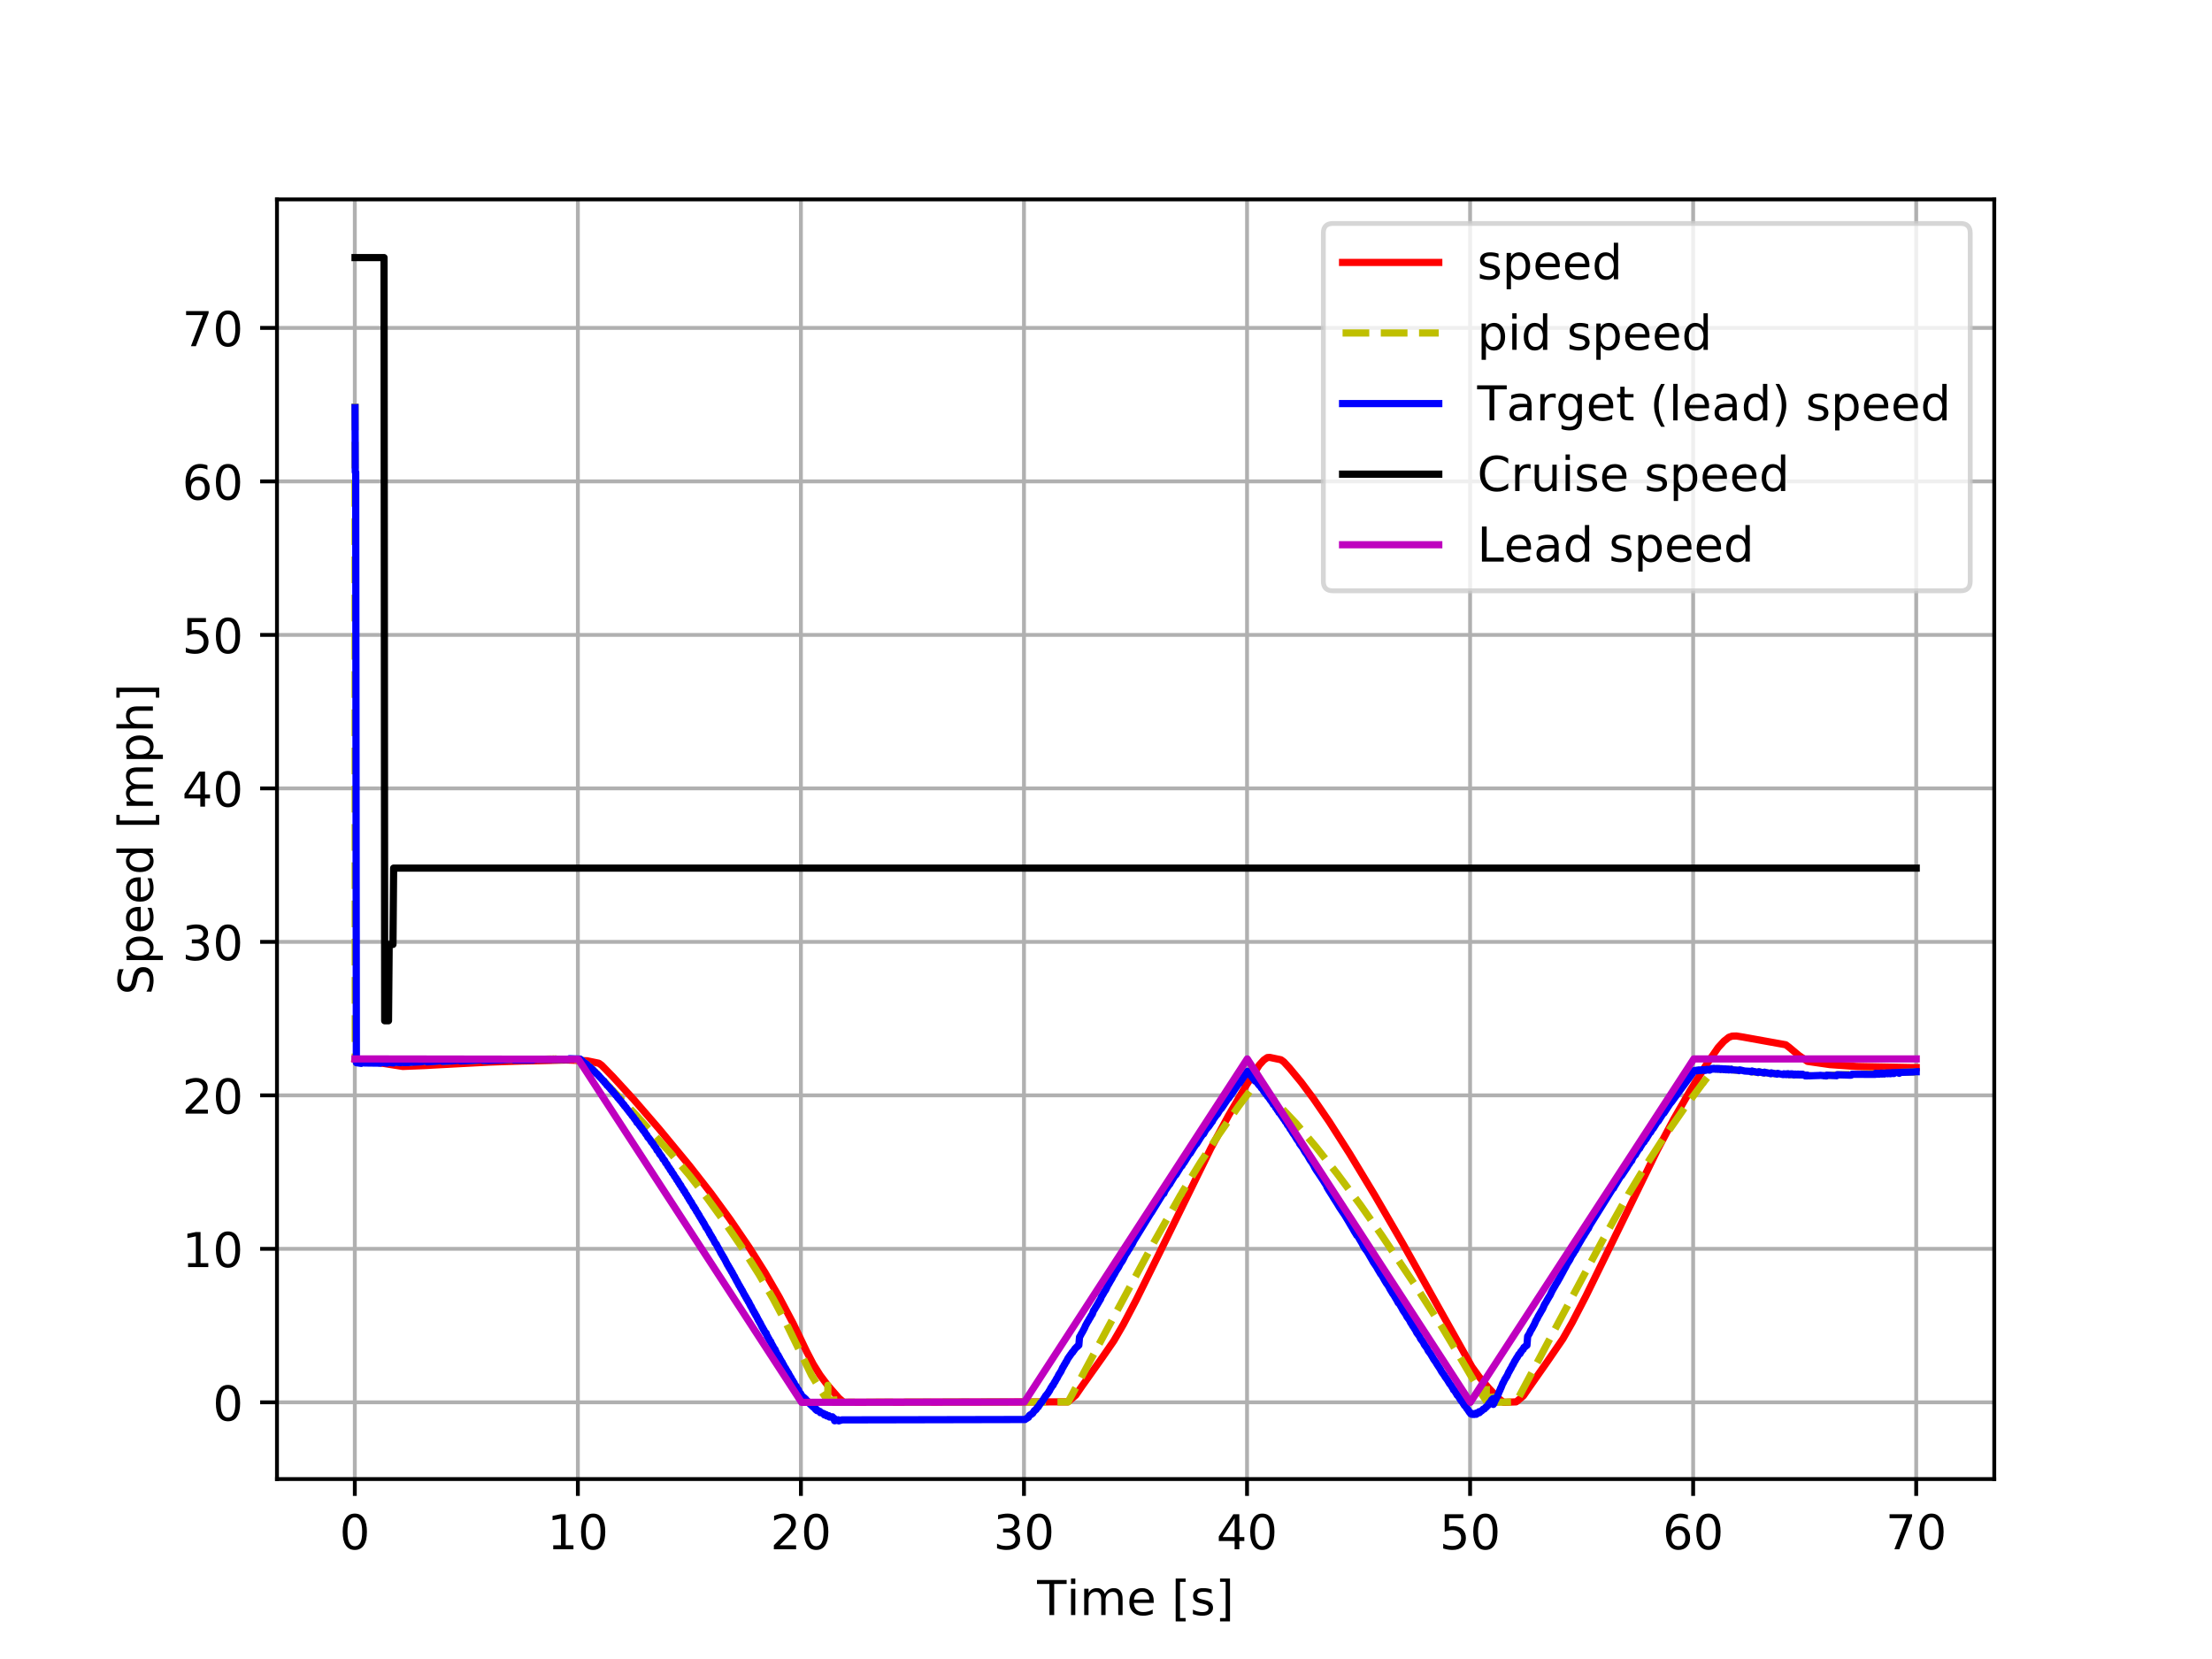 <?xml version="1.0" encoding="utf-8" standalone="no"?>
<!DOCTYPE svg PUBLIC "-//W3C//DTD SVG 1.1//EN"
  "http://www.w3.org/Graphics/SVG/1.1/DTD/svg11.dtd">
<!-- Created with matplotlib (http://matplotlib.org/) -->
<svg height="345pt" version="1.1" viewBox="0 0 460 345" width="460pt" xmlns="http://www.w3.org/2000/svg" xmlns:xlink="http://www.w3.org/1999/xlink">
 <defs>
  <style type="text/css">
*{stroke-linecap:butt;stroke-linejoin:round;}
  </style>
 </defs>
 <g id="figure_1">
  <g id="patch_1">
   <path d="M 0 345.6 
L 460.8 345.6 
L 460.8 0 
L 0 0 
z
" style="fill:#ffffff;"/>
  </g>
  <g id="axes_1">
   <g id="patch_2">
    <path d="M 57.6 307.584 
L 414.72 307.584 
L 414.72 41.472 
L 57.6 41.472 
z
" style="fill:#ffffff;"/>
   </g>
   <g id="matplotlib.axis_1">
    <g id="xtick_1">
     <g id="line2d_1">
      <path clip-path="url(#pb3013ddf73)" d="M 73.786 307.584 
L 73.786 41.472 
" style="fill:none;stroke:#b0b0b0;stroke-linecap:square;stroke-width:0.8;"/>
     </g>
     <g id="line2d_2">
      <defs>
       <path d="M 0 0 
L 0 3.5 
" id="md3ce43ea3a" style="stroke:#000000;stroke-width:0.8;"/>
      </defs>
      <g>
       <use style="stroke:#000000;stroke-width:0.8;" x="73.786" xlink:href="#md3ce43ea3a" y="307.584"/>
      </g>
     </g>
     <g id="text_1">
      <!-- 0 -->
      <defs>
       <path d="M 31.781 66.406 
Q 24.172 66.406 20.328 58.906 
Q 16.5 51.422 16.5 36.375 
Q 16.5 21.391 20.328 13.891 
Q 24.172 6.391 31.781 6.391 
Q 39.453 6.391 43.281 13.891 
Q 47.125 21.391 47.125 36.375 
Q 47.125 51.422 43.281 58.906 
Q 39.453 66.406 31.781 66.406 
z
M 31.781 74.219 
Q 44.047 74.219 50.516 64.516 
Q 56.984 54.828 56.984 36.375 
Q 56.984 17.969 50.516 8.266 
Q 44.047 -1.422 31.781 -1.422 
Q 19.531 -1.422 13.062 8.266 
Q 6.594 17.969 6.594 36.375 
Q 6.594 54.828 13.062 64.516 
Q 19.531 74.219 31.781 74.219 
z
" id="DejaVuSans-30"/>
      </defs>
      <g transform="translate(70.605 322.182)scale(0.1 -0.1)">
       <use xlink:href="#DejaVuSans-30"/>
      </g>
     </g>
    </g>
    <g id="xtick_2">
     <g id="line2d_3">
      <path clip-path="url(#pb3013ddf73)" d="M 120.172 307.584 
L 120.172 41.472 
" style="fill:none;stroke:#b0b0b0;stroke-linecap:square;stroke-width:0.8;"/>
     </g>
     <g id="line2d_4">
      <g>
       <use style="stroke:#000000;stroke-width:0.8;" x="120.172" xlink:href="#md3ce43ea3a" y="307.584"/>
      </g>
     </g>
     <g id="text_2">
      <!-- 10 -->
      <defs>
       <path d="M 12.406 8.297 
L 28.516 8.297 
L 28.516 63.922 
L 10.984 60.406 
L 10.984 69.391 
L 28.422 72.906 
L 38.281 72.906 
L 38.281 8.297 
L 54.391 8.297 
L 54.391 0 
L 12.406 0 
z
" id="DejaVuSans-31"/>
      </defs>
      <g transform="translate(113.81 322.182)scale(0.1 -0.1)">
       <use xlink:href="#DejaVuSans-31"/>
       <use x="63.623" xlink:href="#DejaVuSans-30"/>
      </g>
     </g>
    </g>
    <g id="xtick_3">
     <g id="line2d_5">
      <path clip-path="url(#pb3013ddf73)" d="M 166.558 307.584 
L 166.558 41.472 
" style="fill:none;stroke:#b0b0b0;stroke-linecap:square;stroke-width:0.8;"/>
     </g>
     <g id="line2d_6">
      <g>
       <use style="stroke:#000000;stroke-width:0.8;" x="166.558" xlink:href="#md3ce43ea3a" y="307.584"/>
      </g>
     </g>
     <g id="text_3">
      <!-- 20 -->
      <defs>
       <path d="M 19.188 8.297 
L 53.609 8.297 
L 53.609 0 
L 7.328 0 
L 7.328 8.297 
Q 12.938 14.109 22.625 23.891 
Q 32.328 33.688 34.812 36.531 
Q 39.547 41.844 41.422 45.531 
Q 43.312 49.219 43.312 52.781 
Q 43.312 58.594 39.234 62.25 
Q 35.156 65.922 28.609 65.922 
Q 23.969 65.922 18.812 64.312 
Q 13.672 62.703 7.812 59.422 
L 7.812 69.391 
Q 13.766 71.781 18.938 73 
Q 24.125 74.219 28.422 74.219 
Q 39.75 74.219 46.484 68.547 
Q 53.219 62.891 53.219 53.422 
Q 53.219 48.922 51.531 44.891 
Q 49.859 40.875 45.406 35.406 
Q 44.188 33.984 37.641 27.219 
Q 31.109 20.453 19.188 8.297 
z
" id="DejaVuSans-32"/>
      </defs>
      <g transform="translate(160.196 322.182)scale(0.1 -0.1)">
       <use xlink:href="#DejaVuSans-32"/>
       <use x="63.623" xlink:href="#DejaVuSans-30"/>
      </g>
     </g>
    </g>
    <g id="xtick_4">
     <g id="line2d_7">
      <path clip-path="url(#pb3013ddf73)" d="M 212.944 307.584 
L 212.944 41.472 
" style="fill:none;stroke:#b0b0b0;stroke-linecap:square;stroke-width:0.8;"/>
     </g>
     <g id="line2d_8">
      <g>
       <use style="stroke:#000000;stroke-width:0.8;" x="212.944" xlink:href="#md3ce43ea3a" y="307.584"/>
      </g>
     </g>
     <g id="text_4">
      <!-- 30 -->
      <defs>
       <path d="M 40.578 39.312 
Q 47.656 37.797 51.625 33 
Q 55.609 28.219 55.609 21.188 
Q 55.609 10.406 48.188 4.484 
Q 40.766 -1.422 27.094 -1.422 
Q 22.516 -1.422 17.656 -0.516 
Q 12.797 0.391 7.625 2.203 
L 7.625 11.719 
Q 11.719 9.328 16.594 8.109 
Q 21.484 6.891 26.812 6.891 
Q 36.078 6.891 40.938 10.547 
Q 45.797 14.203 45.797 21.188 
Q 45.797 27.641 41.281 31.266 
Q 36.766 34.906 28.719 34.906 
L 20.219 34.906 
L 20.219 43.016 
L 29.109 43.016 
Q 36.375 43.016 40.234 45.922 
Q 44.094 48.828 44.094 54.297 
Q 44.094 59.906 40.109 62.906 
Q 36.141 65.922 28.719 65.922 
Q 24.656 65.922 20.016 65.031 
Q 15.375 64.156 9.812 62.312 
L 9.812 71.094 
Q 15.438 72.656 20.344 73.438 
Q 25.25 74.219 29.594 74.219 
Q 40.828 74.219 47.359 69.109 
Q 53.906 64.016 53.906 55.328 
Q 53.906 49.266 50.438 45.094 
Q 46.969 40.922 40.578 39.312 
z
" id="DejaVuSans-33"/>
      </defs>
      <g transform="translate(206.581 322.182)scale(0.1 -0.1)">
       <use xlink:href="#DejaVuSans-33"/>
       <use x="63.623" xlink:href="#DejaVuSans-30"/>
      </g>
     </g>
    </g>
    <g id="xtick_5">
     <g id="line2d_9">
      <path clip-path="url(#pb3013ddf73)" d="M 259.33 307.584 
L 259.33 41.472 
" style="fill:none;stroke:#b0b0b0;stroke-linecap:square;stroke-width:0.8;"/>
     </g>
     <g id="line2d_10">
      <g>
       <use style="stroke:#000000;stroke-width:0.8;" x="259.33" xlink:href="#md3ce43ea3a" y="307.584"/>
      </g>
     </g>
     <g id="text_5">
      <!-- 40 -->
      <defs>
       <path d="M 37.797 64.312 
L 12.891 25.391 
L 37.797 25.391 
z
M 35.203 72.906 
L 47.609 72.906 
L 47.609 25.391 
L 58.016 25.391 
L 58.016 17.188 
L 47.609 17.188 
L 47.609 0 
L 37.797 0 
L 37.797 17.188 
L 4.891 17.188 
L 4.891 26.703 
z
" id="DejaVuSans-34"/>
      </defs>
      <g transform="translate(252.967 322.182)scale(0.1 -0.1)">
       <use xlink:href="#DejaVuSans-34"/>
       <use x="63.623" xlink:href="#DejaVuSans-30"/>
      </g>
     </g>
    </g>
    <g id="xtick_6">
     <g id="line2d_11">
      <path clip-path="url(#pb3013ddf73)" d="M 305.716 307.584 
L 305.716 41.472 
" style="fill:none;stroke:#b0b0b0;stroke-linecap:square;stroke-width:0.8;"/>
     </g>
     <g id="line2d_12">
      <g>
       <use style="stroke:#000000;stroke-width:0.8;" x="305.716" xlink:href="#md3ce43ea3a" y="307.584"/>
      </g>
     </g>
     <g id="text_6">
      <!-- 50 -->
      <defs>
       <path d="M 10.797 72.906 
L 49.516 72.906 
L 49.516 64.594 
L 19.828 64.594 
L 19.828 46.734 
Q 21.969 47.469 24.109 47.828 
Q 26.266 48.188 28.422 48.188 
Q 40.625 48.188 47.75 41.5 
Q 54.891 34.812 54.891 23.391 
Q 54.891 11.625 47.562 5.094 
Q 40.234 -1.422 26.906 -1.422 
Q 22.312 -1.422 17.547 -0.641 
Q 12.797 0.141 7.719 1.703 
L 7.719 11.625 
Q 12.109 9.234 16.797 8.062 
Q 21.484 6.891 26.703 6.891 
Q 35.156 6.891 40.078 11.328 
Q 45.016 15.766 45.016 23.391 
Q 45.016 31 40.078 35.438 
Q 35.156 39.891 26.703 39.891 
Q 22.75 39.891 18.812 39.016 
Q 14.891 38.141 10.797 36.281 
z
" id="DejaVuSans-35"/>
      </defs>
      <g transform="translate(299.353 322.182)scale(0.1 -0.1)">
       <use xlink:href="#DejaVuSans-35"/>
       <use x="63.623" xlink:href="#DejaVuSans-30"/>
      </g>
     </g>
    </g>
    <g id="xtick_7">
     <g id="line2d_13">
      <path clip-path="url(#pb3013ddf73)" d="M 352.101 307.584 
L 352.101 41.472 
" style="fill:none;stroke:#b0b0b0;stroke-linecap:square;stroke-width:0.8;"/>
     </g>
     <g id="line2d_14">
      <g>
       <use style="stroke:#000000;stroke-width:0.8;" x="352.101" xlink:href="#md3ce43ea3a" y="307.584"/>
      </g>
     </g>
     <g id="text_7">
      <!-- 60 -->
      <defs>
       <path d="M 33.016 40.375 
Q 26.375 40.375 22.484 35.828 
Q 18.609 31.297 18.609 23.391 
Q 18.609 15.531 22.484 10.953 
Q 26.375 6.391 33.016 6.391 
Q 39.656 6.391 43.531 10.953 
Q 47.406 15.531 47.406 23.391 
Q 47.406 31.297 43.531 35.828 
Q 39.656 40.375 33.016 40.375 
z
M 52.594 71.297 
L 52.594 62.312 
Q 48.875 64.062 45.094 64.984 
Q 41.312 65.922 37.594 65.922 
Q 27.828 65.922 22.672 59.328 
Q 17.531 52.734 16.797 39.406 
Q 19.672 43.656 24.016 45.922 
Q 28.375 48.188 33.594 48.188 
Q 44.578 48.188 50.953 41.516 
Q 57.328 34.859 57.328 23.391 
Q 57.328 12.156 50.688 5.359 
Q 44.047 -1.422 33.016 -1.422 
Q 20.359 -1.422 13.672 8.266 
Q 6.984 17.969 6.984 36.375 
Q 6.984 53.656 15.188 63.938 
Q 23.391 74.219 37.203 74.219 
Q 40.922 74.219 44.703 73.484 
Q 48.484 72.75 52.594 71.297 
z
" id="DejaVuSans-36"/>
      </defs>
      <g transform="translate(345.739 322.182)scale(0.1 -0.1)">
       <use xlink:href="#DejaVuSans-36"/>
       <use x="63.623" xlink:href="#DejaVuSans-30"/>
      </g>
     </g>
    </g>
    <g id="xtick_8">
     <g id="line2d_15">
      <path clip-path="url(#pb3013ddf73)" d="M 398.487 307.584 
L 398.487 41.472 
" style="fill:none;stroke:#b0b0b0;stroke-linecap:square;stroke-width:0.8;"/>
     </g>
     <g id="line2d_16">
      <g>
       <use style="stroke:#000000;stroke-width:0.8;" x="398.487" xlink:href="#md3ce43ea3a" y="307.584"/>
      </g>
     </g>
     <g id="text_8">
      <!-- 70 -->
      <defs>
       <path d="M 8.203 72.906 
L 55.078 72.906 
L 55.078 68.703 
L 28.609 0 
L 18.312 0 
L 43.219 64.594 
L 8.203 64.594 
z
" id="DejaVuSans-37"/>
      </defs>
      <g transform="translate(392.125 322.182)scale(0.1 -0.1)">
       <use xlink:href="#DejaVuSans-37"/>
       <use x="63.623" xlink:href="#DejaVuSans-30"/>
      </g>
     </g>
    </g>
    <g id="text_9">
     <!-- Time [s] -->
     <defs>
      <path d="M -0.297 72.906 
L 61.375 72.906 
L 61.375 64.594 
L 35.5 64.594 
L 35.5 0 
L 25.594 0 
L 25.594 64.594 
L -0.297 64.594 
z
" id="DejaVuSans-54"/>
      <path d="M 9.422 54.688 
L 18.406 54.688 
L 18.406 0 
L 9.422 0 
z
M 9.422 75.984 
L 18.406 75.984 
L 18.406 64.594 
L 9.422 64.594 
z
" id="DejaVuSans-69"/>
      <path d="M 52 44.188 
Q 55.375 50.25 60.062 53.125 
Q 64.75 56 71.094 56 
Q 79.641 56 84.281 50.016 
Q 88.922 44.047 88.922 33.016 
L 88.922 0 
L 79.891 0 
L 79.891 32.719 
Q 79.891 40.578 77.094 44.375 
Q 74.312 48.188 68.609 48.188 
Q 61.625 48.188 57.562 43.547 
Q 53.516 38.922 53.516 30.906 
L 53.516 0 
L 44.484 0 
L 44.484 32.719 
Q 44.484 40.625 41.703 44.406 
Q 38.922 48.188 33.109 48.188 
Q 26.219 48.188 22.156 43.531 
Q 18.109 38.875 18.109 30.906 
L 18.109 0 
L 9.078 0 
L 9.078 54.688 
L 18.109 54.688 
L 18.109 46.188 
Q 21.188 51.219 25.484 53.609 
Q 29.781 56 35.688 56 
Q 41.656 56 45.828 52.969 
Q 50 49.953 52 44.188 
z
" id="DejaVuSans-6d"/>
      <path d="M 56.203 29.594 
L 56.203 25.203 
L 14.891 25.203 
Q 15.484 15.922 20.484 11.062 
Q 25.484 6.203 34.422 6.203 
Q 39.594 6.203 44.453 7.469 
Q 49.312 8.734 54.109 11.281 
L 54.109 2.781 
Q 49.266 0.734 44.188 -0.344 
Q 39.109 -1.422 33.891 -1.422 
Q 20.797 -1.422 13.156 6.188 
Q 5.516 13.812 5.516 26.812 
Q 5.516 40.234 12.766 48.109 
Q 20.016 56 32.328 56 
Q 43.359 56 49.781 48.891 
Q 56.203 41.797 56.203 29.594 
z
M 47.219 32.234 
Q 47.125 39.594 43.094 43.984 
Q 39.062 48.391 32.422 48.391 
Q 24.906 48.391 20.391 44.141 
Q 15.875 39.891 15.188 32.172 
z
" id="DejaVuSans-65"/>
      <path id="DejaVuSans-20"/>
      <path d="M 8.594 75.984 
L 29.297 75.984 
L 29.297 69 
L 17.578 69 
L 17.578 -6.203 
L 29.297 -6.203 
L 29.297 -13.188 
L 8.594 -13.188 
z
" id="DejaVuSans-5b"/>
      <path d="M 44.281 53.078 
L 44.281 44.578 
Q 40.484 46.531 36.375 47.5 
Q 32.281 48.484 27.875 48.484 
Q 21.188 48.484 17.844 46.438 
Q 14.5 44.391 14.5 40.281 
Q 14.5 37.156 16.891 35.375 
Q 19.281 33.594 26.516 31.984 
L 29.594 31.297 
Q 39.156 29.25 43.188 25.516 
Q 47.219 21.781 47.219 15.094 
Q 47.219 7.469 41.188 3.016 
Q 35.156 -1.422 24.609 -1.422 
Q 20.219 -1.422 15.453 -0.562 
Q 10.688 0.297 5.422 2 
L 5.422 11.281 
Q 10.406 8.688 15.234 7.391 
Q 20.062 6.109 24.812 6.109 
Q 31.156 6.109 34.562 8.281 
Q 37.984 10.453 37.984 14.406 
Q 37.984 18.062 35.516 20.016 
Q 33.062 21.969 24.703 23.781 
L 21.578 24.516 
Q 13.234 26.266 9.516 29.906 
Q 5.812 33.547 5.812 39.891 
Q 5.812 47.609 11.281 51.797 
Q 16.75 56 26.812 56 
Q 31.781 56 36.172 55.266 
Q 40.578 54.547 44.281 53.078 
z
" id="DejaVuSans-73"/>
      <path d="M 30.422 75.984 
L 30.422 -13.188 
L 9.719 -13.188 
L 9.719 -6.203 
L 21.391 -6.203 
L 21.391 69 
L 9.719 69 
L 9.719 75.984 
z
" id="DejaVuSans-5d"/>
     </defs>
     <g transform="translate(215.677 335.861)scale(0.1 -0.1)">
      <use xlink:href="#DejaVuSans-54"/>
      <use x="61.037" xlink:href="#DejaVuSans-69"/>
      <use x="88.82" xlink:href="#DejaVuSans-6d"/>
      <use x="186.232" xlink:href="#DejaVuSans-65"/>
      <use x="247.756" xlink:href="#DejaVuSans-20"/>
      <use x="279.543" xlink:href="#DejaVuSans-5b"/>
      <use x="318.557" xlink:href="#DejaVuSans-73"/>
      <use x="370.656" xlink:href="#DejaVuSans-5d"/>
     </g>
    </g>
   </g>
   <g id="matplotlib.axis_2">
    <g id="ytick_1">
     <g id="line2d_17">
      <path clip-path="url(#pb3013ddf73)" d="M 57.6 291.625 
L 414.72 291.625 
" style="fill:none;stroke:#b0b0b0;stroke-linecap:square;stroke-width:0.8;"/>
     </g>
     <g id="line2d_18">
      <defs>
       <path d="M 0 0 
L -3.5 0 
" id="mecf39ab626" style="stroke:#000000;stroke-width:0.8;"/>
      </defs>
      <g>
       <use style="stroke:#000000;stroke-width:0.8;" x="57.6" xlink:href="#mecf39ab626" y="291.625"/>
      </g>
     </g>
     <g id="text_10">
      <!-- 0 -->
      <g transform="translate(44.237 295.425)scale(0.1 -0.1)">
       <use xlink:href="#DejaVuSans-30"/>
      </g>
     </g>
    </g>
    <g id="ytick_2">
     <g id="line2d_19">
      <path clip-path="url(#pb3013ddf73)" d="M 57.6 259.706 
L 414.72 259.706 
" style="fill:none;stroke:#b0b0b0;stroke-linecap:square;stroke-width:0.8;"/>
     </g>
     <g id="line2d_20">
      <g>
       <use style="stroke:#000000;stroke-width:0.8;" x="57.6" xlink:href="#mecf39ab626" y="259.706"/>
      </g>
     </g>
     <g id="text_11">
      <!-- 10 -->
      <g transform="translate(37.875 263.505)scale(0.1 -0.1)">
       <use xlink:href="#DejaVuSans-31"/>
       <use x="63.623" xlink:href="#DejaVuSans-30"/>
      </g>
     </g>
    </g>
    <g id="ytick_3">
     <g id="line2d_21">
      <path clip-path="url(#pb3013ddf73)" d="M 57.6 227.786 
L 414.72 227.786 
" style="fill:none;stroke:#b0b0b0;stroke-linecap:square;stroke-width:0.8;"/>
     </g>
     <g id="line2d_22">
      <g>
       <use style="stroke:#000000;stroke-width:0.8;" x="57.6" xlink:href="#mecf39ab626" y="227.786"/>
      </g>
     </g>
     <g id="text_12">
      <!-- 20 -->
      <g transform="translate(37.875 231.586)scale(0.1 -0.1)">
       <use xlink:href="#DejaVuSans-32"/>
       <use x="63.623" xlink:href="#DejaVuSans-30"/>
      </g>
     </g>
    </g>
    <g id="ytick_4">
     <g id="line2d_23">
      <path clip-path="url(#pb3013ddf73)" d="M 57.6 195.867 
L 414.72 195.867 
" style="fill:none;stroke:#b0b0b0;stroke-linecap:square;stroke-width:0.8;"/>
     </g>
     <g id="line2d_24">
      <g>
       <use style="stroke:#000000;stroke-width:0.8;" x="57.6" xlink:href="#mecf39ab626" y="195.867"/>
      </g>
     </g>
     <g id="text_13">
      <!-- 30 -->
      <g transform="translate(37.875 199.666)scale(0.1 -0.1)">
       <use xlink:href="#DejaVuSans-33"/>
       <use x="63.623" xlink:href="#DejaVuSans-30"/>
      </g>
     </g>
    </g>
    <g id="ytick_5">
     <g id="line2d_25">
      <path clip-path="url(#pb3013ddf73)" d="M 57.6 163.947 
L 414.72 163.947 
" style="fill:none;stroke:#b0b0b0;stroke-linecap:square;stroke-width:0.8;"/>
     </g>
     <g id="line2d_26">
      <g>
       <use style="stroke:#000000;stroke-width:0.8;" x="57.6" xlink:href="#mecf39ab626" y="163.947"/>
      </g>
     </g>
     <g id="text_14">
      <!-- 40 -->
      <g transform="translate(37.875 167.747)scale(0.1 -0.1)">
       <use xlink:href="#DejaVuSans-34"/>
       <use x="63.623" xlink:href="#DejaVuSans-30"/>
      </g>
     </g>
    </g>
    <g id="ytick_6">
     <g id="line2d_27">
      <path clip-path="url(#pb3013ddf73)" d="M 57.6 132.028 
L 414.72 132.028 
" style="fill:none;stroke:#b0b0b0;stroke-linecap:square;stroke-width:0.8;"/>
     </g>
     <g id="line2d_28">
      <g>
       <use style="stroke:#000000;stroke-width:0.8;" x="57.6" xlink:href="#mecf39ab626" y="132.028"/>
      </g>
     </g>
     <g id="text_15">
      <!-- 50 -->
      <g transform="translate(37.875 135.827)scale(0.1 -0.1)">
       <use xlink:href="#DejaVuSans-35"/>
       <use x="63.623" xlink:href="#DejaVuSans-30"/>
      </g>
     </g>
    </g>
    <g id="ytick_7">
     <g id="line2d_29">
      <path clip-path="url(#pb3013ddf73)" d="M 57.6 100.108 
L 414.72 100.108 
" style="fill:none;stroke:#b0b0b0;stroke-linecap:square;stroke-width:0.8;"/>
     </g>
     <g id="line2d_30">
      <g>
       <use style="stroke:#000000;stroke-width:0.8;" x="57.6" xlink:href="#mecf39ab626" y="100.108"/>
      </g>
     </g>
     <g id="text_16">
      <!-- 60 -->
      <g transform="translate(37.875 103.907)scale(0.1 -0.1)">
       <use xlink:href="#DejaVuSans-36"/>
       <use x="63.623" xlink:href="#DejaVuSans-30"/>
      </g>
     </g>
    </g>
    <g id="ytick_8">
     <g id="line2d_31">
      <path clip-path="url(#pb3013ddf73)" d="M 57.6 68.189 
L 414.72 68.189 
" style="fill:none;stroke:#b0b0b0;stroke-linecap:square;stroke-width:0.8;"/>
     </g>
     <g id="line2d_32">
      <g>
       <use style="stroke:#000000;stroke-width:0.8;" x="57.6" xlink:href="#mecf39ab626" y="68.189"/>
      </g>
     </g>
     <g id="text_17">
      <!-- 70 -->
      <g transform="translate(37.875 71.988)scale(0.1 -0.1)">
       <use xlink:href="#DejaVuSans-37"/>
       <use x="63.623" xlink:href="#DejaVuSans-30"/>
      </g>
     </g>
    </g>
    <g id="text_18">
     <!-- Speed [mph] -->
     <defs>
      <path d="M 53.516 70.516 
L 53.516 60.891 
Q 47.906 63.578 42.922 64.891 
Q 37.938 66.219 33.297 66.219 
Q 25.25 66.219 20.875 63.094 
Q 16.5 59.969 16.5 54.203 
Q 16.5 49.359 19.406 46.891 
Q 22.312 44.438 30.422 42.922 
L 36.375 41.703 
Q 47.406 39.594 52.656 34.297 
Q 57.906 29 57.906 20.125 
Q 57.906 9.516 50.797 4.047 
Q 43.703 -1.422 29.984 -1.422 
Q 24.812 -1.422 18.969 -0.25 
Q 13.141 0.922 6.891 3.219 
L 6.891 13.375 
Q 12.891 10.016 18.656 8.297 
Q 24.422 6.594 29.984 6.594 
Q 38.422 6.594 43.016 9.906 
Q 47.609 13.234 47.609 19.391 
Q 47.609 24.75 44.312 27.781 
Q 41.016 30.812 33.5 32.328 
L 27.484 33.5 
Q 16.453 35.688 11.516 40.375 
Q 6.594 45.062 6.594 53.422 
Q 6.594 63.094 13.406 68.656 
Q 20.219 74.219 32.172 74.219 
Q 37.312 74.219 42.625 73.281 
Q 47.953 72.359 53.516 70.516 
z
" id="DejaVuSans-53"/>
      <path d="M 18.109 8.203 
L 18.109 -20.797 
L 9.078 -20.797 
L 9.078 54.688 
L 18.109 54.688 
L 18.109 46.391 
Q 20.953 51.266 25.266 53.625 
Q 29.594 56 35.594 56 
Q 45.562 56 51.781 48.094 
Q 58.016 40.188 58.016 27.297 
Q 58.016 14.406 51.781 6.484 
Q 45.562 -1.422 35.594 -1.422 
Q 29.594 -1.422 25.266 0.953 
Q 20.953 3.328 18.109 8.203 
z
M 48.688 27.297 
Q 48.688 37.203 44.609 42.844 
Q 40.531 48.484 33.406 48.484 
Q 26.266 48.484 22.188 42.844 
Q 18.109 37.203 18.109 27.297 
Q 18.109 17.391 22.188 11.75 
Q 26.266 6.109 33.406 6.109 
Q 40.531 6.109 44.609 11.75 
Q 48.688 17.391 48.688 27.297 
z
" id="DejaVuSans-70"/>
      <path d="M 45.406 46.391 
L 45.406 75.984 
L 54.391 75.984 
L 54.391 0 
L 45.406 0 
L 45.406 8.203 
Q 42.578 3.328 38.25 0.953 
Q 33.938 -1.422 27.875 -1.422 
Q 17.969 -1.422 11.734 6.484 
Q 5.516 14.406 5.516 27.297 
Q 5.516 40.188 11.734 48.094 
Q 17.969 56 27.875 56 
Q 33.938 56 38.25 53.625 
Q 42.578 51.266 45.406 46.391 
z
M 14.797 27.297 
Q 14.797 17.391 18.875 11.75 
Q 22.953 6.109 30.078 6.109 
Q 37.203 6.109 41.297 11.75 
Q 45.406 17.391 45.406 27.297 
Q 45.406 37.203 41.297 42.844 
Q 37.203 48.484 30.078 48.484 
Q 22.953 48.484 18.875 42.844 
Q 14.797 37.203 14.797 27.297 
z
" id="DejaVuSans-64"/>
      <path d="M 54.891 33.016 
L 54.891 0 
L 45.906 0 
L 45.906 32.719 
Q 45.906 40.484 42.875 44.328 
Q 39.844 48.188 33.797 48.188 
Q 26.516 48.188 22.312 43.547 
Q 18.109 38.922 18.109 30.906 
L 18.109 0 
L 9.078 0 
L 9.078 75.984 
L 18.109 75.984 
L 18.109 46.188 
Q 21.344 51.125 25.703 53.562 
Q 30.078 56 35.797 56 
Q 45.219 56 50.047 50.172 
Q 54.891 44.344 54.891 33.016 
z
" id="DejaVuSans-68"/>
     </defs>
     <g transform="translate(31.795 206.908)rotate(-90)scale(0.1 -0.1)">
      <use xlink:href="#DejaVuSans-53"/>
      <use x="63.477" xlink:href="#DejaVuSans-70"/>
      <use x="126.953" xlink:href="#DejaVuSans-65"/>
      <use x="188.477" xlink:href="#DejaVuSans-65"/>
      <use x="250" xlink:href="#DejaVuSans-64"/>
      <use x="313.477" xlink:href="#DejaVuSans-20"/>
      <use x="345.264" xlink:href="#DejaVuSans-5b"/>
      <use x="384.277" xlink:href="#DejaVuSans-6d"/>
      <use x="481.689" xlink:href="#DejaVuSans-70"/>
      <use x="545.166" xlink:href="#DejaVuSans-68"/>
      <use x="608.545" xlink:href="#DejaVuSans-5d"/>
     </g>
    </g>
   </g>
   <g id="line2d_33">
    <path clip-path="url(#pb3013ddf73)" d="M 73.833 220.216 
L 83.759 221.773 
L 88.398 221.586 
L 90.114 221.486 
L 101.757 220.871 
L 105.097 220.758 
L 108.576 220.653 
L 111.916 220.591 
L 117.76 220.427 
L 122.074 220.595 
L 124.532 221.107 
L 125.135 221.547 
L 127.501 223.973 
L 131.861 228.738 
L 137.057 234.755 
L 143.365 242.396 
L 147.818 248.099 
L 151.807 253.56 
L 155.797 259.412 
L 159.044 264.568 
L 162.059 269.776 
L 164.935 275.213 
L 167.764 281.097 
L 169.109 283.688 
L 170.547 285.985 
L 172.124 288.086 
L 174.444 290.753 
L 175.464 291.625 
L 222.036 291.526 
L 222.267 291.37 
L 223.705 290.14 
L 225.004 288.255 
L 229.179 282.378 
L 231.637 278.818 
L 233.586 275.459 
L 236.276 270.341 
L 241.007 260.781 
L 251.769 238.874 
L 255.526 231.911 
L 259.005 225.957 
L 261.881 221.46 
L 262.809 220.446 
L 263.551 219.93 
L 264.061 219.895 
L 266.38 220.384 
L 266.983 220.825 
L 268.143 222.086 
L 270.555 225.005 
L 273.106 228.425 
L 276.446 233.299 
L 280.667 239.919 
L 285.909 248.595 
L 291.753 258.657 
L 298.665 271.005 
L 306.087 284.234 
L 307.617 286.356 
L 309.658 288.746 
L 311.746 290.915 
L 312.673 291.625 
L 315.271 291.527 
L 315.549 291.335 
L 316.802 290.267 
L 318.008 288.522 
L 321.719 283.236 
L 325.012 278.43 
L 326.96 275.007 
L 329.79 269.549 
L 335.356 258.175 
L 344.633 239.189 
L 348.066 232.748 
L 351.498 226.771 
L 354.885 221.341 
L 357.297 217.849 
L 358.503 216.527 
L 359.523 215.714 
L 360.219 215.467 
L 361.1 215.443 
L 362.399 215.652 
L 371.352 217.267 
L 372.001 217.747 
L 374.135 219.528 
L 375.897 220.724 
L 380.536 221.391 
L 386.102 221.783 
L 397.328 222.001 
L 398.487 222.006 
L 398.487 222.006 
" style="fill:none;stroke:#ff0000;stroke-linecap:square;stroke-width:1.5;"/>
   </g>
   <g id="line2d_34">
    <path clip-path="url(#pb3013ddf73)" d="M 73.833 83.927 
L 73.879 220.225 
L 73.972 220.225 
L 74.482 220.323 
L 75.132 220.422 
L 75.642 220.52 
L 76.338 220.619 
L 76.848 220.717 
L 77.497 220.816 
L 78.007 220.914 
L 78.657 221.013 
L 79.121 221.092 
L 79.724 221.19 
L 79.956 221.172 
L 80.188 221.055 
L 80.559 220.971 
L 80.744 220.953 
L 83.435 220.879 
L 83.574 220.846 
L 84.038 220.942 
L 84.13 220.905 
L 84.316 220.798 
L 84.548 220.964 
L 84.733 220.798 
L 84.78 220.846 
L 85.012 220.964 
L 85.151 220.787 
L 85.197 220.836 
L 85.383 220.916 
L 87.47 220.819 
L 88.073 220.722 
L 91.413 220.615 
L 91.877 220.566 
L 92.155 220.716 
L 94.196 220.62 
L 94.614 220.588 
L 95.402 220.491 
L 95.68 220.507 
L 95.912 220.625 
L 98.464 220.528 
L 98.881 220.496 
L 99.994 220.399 
L 100.319 220.367 
L 100.597 220.533 
L 101.2 220.475 
L 101.247 220.418 
L 101.293 220.466 
L 101.479 220.533 
L 104.355 220.437 
L 104.772 220.404 
L 106.256 220.34 
L 106.442 220.292 
L 106.813 220.372 
L 106.999 220.442 
L 107.323 220.442 
L 107.602 220.384 
L 107.648 220.326 
L 107.694 220.374 
L 107.88 220.442 
L 108.158 220.384 
L 108.205 220.326 
L 108.251 220.374 
L 108.437 220.442 
L 110.941 220.384 
L 111.127 220.327 
L 114.56 220.222 
L 114.884 220.261 
L 114.977 220.313 
L 115.023 220.255 
L 115.07 220.2 
L 115.116 220.248 
L 115.302 220.313 
L 115.534 220.2 
L 115.766 220.313 
L 115.905 220.304 
L 120.822 220.388 
L 121.564 221.023 
L 121.749 221.13 
L 122.167 221.448 
L 122.26 221.544 
L 123.326 222.508 
L 123.466 222.613 
L 132.464 232.086 
L 139.561 239.937 
L 143.272 244.301 
L 146.937 248.967 
L 150.694 254.147 
L 154.359 259.523 
L 157.837 265.015 
L 160.76 270.048 
L 163.404 275.01 
L 165.955 280.249 
L 168.738 285.941 
L 170.408 288.692 
L 172.124 291.266 
L 172.171 288.078 
L 172.263 288.196 
L 173.284 289.438 
L 173.423 291.625 
L 222.128 291.54 
L 230.524 275.877 
L 239.94 258.396 
L 245.553 248.441 
L 245.6 248.441 
L 245.831 247.968 
L 249.589 241.825 
L 252.975 236.641 
L 253.021 236.641 
L 253.3 236.16 
L 257.567 230.054 
L 261.139 225.284 
L 261.417 225.016 
L 269.535 233.634 
L 273.709 238.568 
L 278.116 244.139 
L 282.894 250.555 
L 287.347 256.907 
L 294.49 267.567 
L 299.917 276.053 
L 303.443 281.955 
L 308.035 289.763 
L 309.055 291.298 
L 309.102 288.058 
L 309.195 288.177 
L 309.705 288.748 
L 310.354 289.477 
L 310.493 291.625 
L 315.317 291.54 
L 323.945 275.324 
L 333.315 257.844 
L 338.325 248.899 
L 338.371 248.899 
L 338.603 248.421 
L 342.268 242.361 
L 346.164 236.357 
L 350.339 230.341 
L 354.096 225.267 
L 354.142 225.267 
L 354.421 224.852 
L 356.554 222.216 
L 356.647 222.285 
L 356.694 222.236 
L 356.926 222.241 
L 356.972 222.311 
L 357.018 222.262 
L 357.065 222.214 
L 357.111 222.261 
L 357.297 222.322 
L 357.389 222.224 
L 357.436 222.272 
L 357.529 222.278 
L 357.575 222.23 
L 357.621 222.277 
L 357.853 222.362 
L 358.039 222.287 
L 358.132 222.294 
L 358.224 222.309 
L 358.364 222.331 
L 358.41 222.282 
L 358.456 222.33 
L 358.595 222.32 
L 358.688 222.335 
L 358.827 222.325 
L 358.92 222.34 
L 359.059 222.379 
L 359.198 222.361 
L 359.338 222.368 
L 359.477 222.335 
L 359.709 222.422 
L 359.987 222.356 
L 360.08 222.387 
L 360.312 222.491 
L 361.564 222.588 
L 361.657 222.652 
L 361.703 222.6 
L 361.935 222.501 
L 362.956 222.791 
L 363.188 222.641 
L 364.208 222.884 
L 365.368 222.959 
L 365.6 223.04 
L 365.878 222.888 
L 366.11 222.969 
L 366.899 223.131 
L 367.13 223.028 
L 367.919 223.19 
L 369.218 223.281 
L 369.45 223.362 
L 369.635 223.27 
L 369.774 223.227 
L 370.192 223.324 
L 370.888 223.47 
L 371.12 223.334 
L 371.352 223.432 
L 371.491 223.426 
L 371.63 223.377 
L 371.815 223.388 
L 371.862 223.333 
L 371.908 223.38 
L 372.047 223.486 
L 372.094 223.431 
L 372.233 223.431 
L 372.279 223.479 
L 372.326 223.424 
L 372.465 223.426 
L 372.558 223.403 
L 372.697 223.372 
L 372.79 223.485 
L 372.836 223.429 
L 372.975 223.48 
L 373.114 223.49 
L 373.253 223.491 
L 373.346 223.468 
L 373.485 223.453 
L 373.624 223.519 
L 373.671 223.406 
L 373.764 223.464 
L 373.903 223.473 
L 374.042 223.459 
L 374.227 223.484 
L 374.367 223.47 
L 374.506 223.478 
L 374.645 223.465 
L 374.83 223.489 
L 374.97 223.476 
L 375.805 223.69 
L 375.944 223.661 
L 376.222 223.726 
L 378.356 223.65 
L 378.495 223.618 
L 379.515 223.716 
L 379.794 223.749 
L 380.026 223.597 
L 380.35 223.629 
L 380.49 223.581 
L 380.907 223.613 
L 382.067 223.535 
L 382.252 223.511 
L 386.241 223.409 
L 386.427 223.361 
L 390.045 223.308 
L 390.231 223.21 
L 390.37 223.307 
L 390.416 223.355 
L 390.463 223.296 
L 390.648 223.21 
L 390.787 223.355 
L 390.834 223.296 
L 391.019 223.21 
L 391.344 223.307 
L 391.39 223.346 
L 391.437 223.287 
L 391.669 223.162 
L 391.808 223.258 
L 391.854 223.307 
L 391.9 223.248 
L 392.086 223.162 
L 394.591 223.065 
L 394.776 223.017 
L 398.07 222.92 
L 398.255 222.872 
L 398.487 222.872 
L 398.487 222.872 
" style="fill:none;stroke:#bfbf00;stroke-dasharray:5.55,2.4;stroke-dashoffset:0;stroke-width:1.5;"/>
   </g>
   <g id="line2d_35">
    <path clip-path="url(#pb3013ddf73)" d="M 73.833 84.755 
L 73.879 98.131 
L 73.972 98.21 
L 74.111 220.995 
L 74.668 221.076 
L 75.132 221.141 
L 75.271 220.974 
L 75.827 221.055 
L 79.121 221.093 
L 79.26 220.926 
L 80.002 221.023 
L 80.466 221.087 
L 80.559 220.921 
L 80.605 220.937 
L 81.765 221.034 
L 81.811 221.05 
L 81.904 220.867 
L 81.95 220.883 
L 83.156 220.98 
L 83.342 220.996 
L 83.481 220.83 
L 83.898 220.798 
L 83.991 220.98 
L 84.038 220.964 
L 84.084 220.964 
L 84.223 220.781 
L 84.316 220.798 
L 84.409 220.98 
L 84.455 220.964 
L 84.548 220.964 
L 84.687 220.781 
L 84.733 220.798 
L 84.826 220.98 
L 84.873 220.964 
L 85.012 220.964 
L 85.151 220.781 
L 85.244 220.932 
L 85.29 220.916 
L 87.47 220.819 
L 88.073 220.722 
L 88.723 220.658 
L 88.815 220.84 
L 88.862 220.824 
L 90.392 220.727 
L 90.81 220.695 
L 91.552 220.598 
L 91.877 220.566 
L 92.016 220.732 
L 93.825 220.636 
L 94.243 220.604 
L 95.217 220.507 
L 95.634 220.459 
L 95.773 220.641 
L 96.144 220.625 
L 98.464 220.528 
L 98.881 220.496 
L 99.994 220.399 
L 100.319 220.367 
L 100.458 220.533 
L 101.154 220.533 
L 101.247 220.351 
L 101.386 220.533 
L 104.355 220.437 
L 104.772 220.404 
L 106.256 220.34 
L 106.442 220.292 
L 106.72 220.276 
L 106.859 220.442 
L 107.091 220.442 
L 107.231 220.26 
L 107.37 220.442 
L 107.555 220.442 
L 107.648 220.26 
L 107.787 220.442 
L 108.112 220.442 
L 108.205 220.26 
L 108.344 220.442 
L 108.715 220.442 
L 108.761 220.26 
L 108.808 220.442 
L 108.993 220.442 
L 109.04 220.26 
L 109.086 220.442 
L 110.895 220.442 
L 111.034 220.31 
L 118.27 220.313 
L 118.41 220.159 
L 120.636 220.24 
L 120.822 220.439 
L 121.054 220.547 
L 121.239 220.8 
L 121.425 220.916 
L 121.564 221.023 
L 121.749 221.13 
L 121.888 221.246 
L 122.074 221.352 
L 122.352 221.72 
L 122.538 221.826 
L 122.723 221.94 
L 123.002 222.298 
L 123.234 222.412 
L 123.512 222.769 
L 123.698 222.883 
L 123.976 223.239 
L 124.208 223.352 
L 124.486 223.724 
L 124.579 223.741 
L 124.764 224.027 
L 124.95 224.172 
L 125.089 224.362 
L 125.275 224.524 
L 125.414 224.731 
L 125.599 224.806 
L 125.738 225.108 
L 126.017 225.373 
L 126.249 225.716 
L 126.527 225.934 
L 126.666 226.141 
L 126.805 226.207 
L 126.991 226.524 
L 127.084 226.565 
L 127.223 226.781 
L 127.362 226.838 
L 127.501 227.138 
L 127.64 227.204 
L 127.779 227.411 
L 127.919 227.569 
L 128.058 227.777 
L 128.197 227.842 
L 128.382 228.166 
L 128.429 228.182 
L 128.568 228.398 
L 128.707 228.455 
L 128.893 228.779 
L 128.986 228.819 
L 129.125 229.035 
L 129.217 229.075 
L 129.403 229.398 
L 129.449 229.423 
L 129.589 229.639 
L 129.728 229.695 
L 129.867 230.002 
L 129.96 230.042 
L 130.099 230.258 
L 130.192 230.298 
L 130.377 230.62 
L 130.423 230.644 
L 130.563 230.86 
L 130.655 230.9 
L 130.841 231.222 
L 130.887 231.246 
L 131.026 231.462 
L 131.119 231.502 
L 131.258 231.718 
L 131.351 231.848 
L 131.49 232.064 
L 131.583 232.103 
L 131.722 232.32 
L 131.769 232.343 
L 131.954 232.673 
L 132.001 232.688 
L 132.14 232.905 
L 132.233 232.952 
L 132.464 233.45 
L 132.65 233.536 
L 132.789 233.753 
L 132.836 233.769 
L 133.021 234.097 
L 133.067 234.121 
L 133.207 234.337 
L 133.253 234.353 
L 133.392 234.569 
L 133.485 234.616 
L 133.624 234.921 
L 133.67 234.944 
L 133.81 235.161 
L 133.902 235.2 
L 134.042 235.417 
L 134.088 235.44 
L 134.227 235.744 
L 134.273 235.767 
L 134.413 235.984 
L 134.505 236.031 
L 134.737 236.529 
L 134.877 236.59 
L 135.016 236.815 
L 135.062 236.83 
L 135.201 237.055 
L 135.248 237.07 
L 135.387 237.382 
L 135.433 237.397 
L 135.572 237.622 
L 135.665 237.66 
L 135.804 237.878 
L 135.851 237.901 
L 135.99 238.204 
L 136.036 238.227 
L 136.175 238.444 
L 136.222 238.467 
L 136.361 238.692 
L 136.407 238.707 
L 136.639 239.213 
L 136.778 239.274 
L 136.917 239.499 
L 136.964 239.521 
L 137.196 240.027 
L 137.289 240.065 
L 137.428 240.282 
L 137.474 240.305 
L 137.613 240.53 
L 137.66 240.545 
L 137.892 241.051 
L 138.031 241.119 
L 138.17 241.336 
L 138.216 241.359 
L 138.448 241.865 
L 138.541 241.909 
L 138.68 242.127 
L 138.727 242.15 
L 138.912 242.549 
L 139.051 242.7 
L 139.19 242.918 
L 139.237 242.941 
L 139.422 243.34 
L 139.561 243.407 
L 139.793 243.912 
L 139.886 243.957 
L 140.025 244.175 
L 140.072 244.197 
L 140.257 244.597 
L 140.396 244.747 
L 140.536 244.966 
L 140.582 244.988 
L 140.768 245.396 
L 140.907 245.455 
L 141.139 245.961 
L 141.231 246.005 
L 141.417 246.413 
L 141.556 246.472 
L 141.788 246.985 
L 141.834 246.999 
L 141.974 247.226 
L 142.02 247.248 
L 142.205 247.656 
L 142.345 247.715 
L 142.577 248.228 
L 142.623 248.25 
L 142.762 248.469 
L 142.808 248.491 
L 142.994 248.901 
L 143.087 248.944 
L 143.319 249.45 
L 143.411 249.494 
L 143.597 249.904 
L 143.736 249.969 
L 143.922 250.372 
L 144.015 250.497 
L 144.2 250.908 
L 144.339 250.972 
L 144.525 251.383 
L 144.618 251.426 
L 144.849 251.94 
L 144.896 251.962 
L 145.035 252.189 
L 145.081 252.21 
L 145.267 252.615 
L 145.36 252.658 
L 145.545 253.077 
L 145.638 253.2 
L 145.777 253.427 
L 145.824 253.449 
L 146.009 253.861 
L 146.102 253.904 
L 146.287 254.316 
L 146.38 254.359 
L 146.612 254.873 
L 146.659 254.894 
L 146.844 255.307 
L 146.937 255.35 
L 147.076 255.585 
L 147.122 255.606 
L 147.308 256.019 
L 147.401 256.062 
L 147.586 256.555 
L 147.679 256.604 
L 147.865 257.018 
L 147.957 257.06 
L 148.143 257.482 
L 148.236 257.524 
L 148.421 257.938 
L 148.514 258.067 
L 148.699 258.481 
L 148.792 258.53 
L 148.931 258.738 
L 148.978 258.759 
L 149.163 259.202 
L 149.21 259.223 
L 149.395 259.645 
L 149.488 259.687 
L 149.72 260.209 
L 149.766 260.237 
L 149.952 260.653 
L 150.045 260.701 
L 150.23 261.124 
L 150.323 261.166 
L 150.509 261.589 
L 150.601 261.638 
L 150.787 262.061 
L 150.833 262.082 
L 151.065 262.605 
L 151.112 262.632 
L 151.297 263.057 
L 151.39 263.098 
L 151.575 263.529 
L 151.668 263.57 
L 151.854 264.002 
L 151.946 264.043 
L 152.132 264.475 
L 152.225 264.516 
L 152.41 264.948 
L 152.457 264.968 
L 152.642 265.394 
L 152.735 265.442 
L 152.967 265.972 
L 153.013 265.992 
L 153.199 266.425 
L 153.292 266.473 
L 153.477 266.899 
L 153.524 266.926 
L 153.709 267.359 
L 153.802 267.4 
L 153.987 267.833 
L 154.08 267.881 
L 154.266 268.314 
L 154.359 268.362 
L 154.544 268.796 
L 154.59 268.816 
L 154.776 269.25 
L 154.869 269.297 
L 155.054 269.732 
L 155.147 269.779 
L 155.333 270.22 
L 155.425 270.267 
L 155.611 270.702 
L 155.704 270.722 
L 155.889 271.184 
L 155.936 271.211 
L 156.121 271.646 
L 156.214 271.693 
L 156.4 272.135 
L 156.446 272.162 
L 156.631 272.598 
L 156.724 272.645 
L 156.91 273.088 
L 157.003 273.134 
L 157.188 273.577 
L 157.281 273.63 
L 157.466 274.067 
L 157.513 274.094 
L 157.698 274.537 
L 157.791 274.59 
L 157.977 275.034 
L 158.069 275.08 
L 158.255 275.524 
L 158.301 275.55 
L 158.487 275.994 
L 158.58 276.047 
L 158.765 276.492 
L 158.858 276.544 
L 159.044 276.989 
L 159.136 277.042 
L 159.229 277.267 
L 159.275 277.219 
L 159.322 277.219 
L 159.554 277.89 
L 159.647 277.942 
L 159.832 278.394 
L 159.925 278.447 
L 160.11 278.899 
L 160.25 278.951 
L 160.435 279.429 
L 160.481 279.455 
L 160.667 279.908 
L 160.713 279.86 
L 160.899 280.319 
L 160.992 280.371 
L 161.131 280.624 
L 161.177 280.624 
L 161.363 281.109 
L 161.409 281.135 
L 161.595 281.588 
L 161.827 281.826 
L 162.012 282.286 
L 162.105 282.344 
L 162.291 282.804 
L 162.383 282.856 
L 162.569 283.243 
L 162.662 283.301 
L 162.847 283.762 
L 162.94 283.82 
L 163.125 284.281 
L 163.357 284.525 
L 163.543 284.993 
L 163.682 285.076 
L 163.868 285.544 
L 163.96 285.529 
L 164.146 285.997 
L 164.239 286.054 
L 164.424 286.522 
L 164.517 286.507 
L 164.703 286.982 
L 164.842 287.064 
L 165.027 287.467 
L 165.12 287.524 
L 165.306 287.999 
L 165.584 288.282 
L 165.769 288.758 
L 165.862 288.821 
L 166.001 289.015 
L 166.048 289.047 
L 166.233 289.529 
L 166.419 289.755 
L 166.512 289.818 
L 166.697 290.229 
L 166.976 290.447 
L 167.068 290.617 
L 167.115 290.577 
L 167.347 290.77 
L 167.486 290.978 
L 167.532 290.938 
L 167.671 291.14 
L 167.903 291.347 
L 168.042 291.579 
L 168.089 291.556 
L 168.228 291.784 
L 168.321 291.779 
L 168.46 292.009 
L 168.553 291.999 
L 168.692 292.225 
L 168.785 292.214 
L 168.924 292.44 
L 169.016 292.429 
L 169.156 292.656 
L 169.295 292.659 
L 169.434 292.886 
L 169.573 292.89 
L 169.62 293.13 
L 169.712 293.107 
L 169.851 293.111 
L 169.898 293.352 
L 169.991 293.328 
L 170.501 293.516 
L 170.594 293.777 
L 170.64 293.732 
L 171.336 293.98 
L 171.429 294.238 
L 171.475 294.183 
L 171.753 294.234 
L 171.8 294.179 
L 171.939 294.458 
L 172.078 294.443 
L 172.31 294.461 
L 172.356 294.404 
L 172.495 294.686 
L 172.635 294.67 
L 172.867 294.688 
L 173.006 294.665 
L 173.098 294.628 
L 173.238 294.912 
L 173.377 294.888 
L 173.423 294.909 
L 173.562 295.459 
L 174.026 295.365 
L 174.258 295.252 
L 174.304 295.252 
L 174.444 295.488 
L 174.583 295.421 
L 174.907 295.35 
L 175.047 295.275 
L 213.176 295.196 
L 213.361 295.027 
L 213.593 294.937 
L 213.779 294.748 
L 213.872 294.748 
L 214.011 294.441 
L 214.196 294.238 
L 214.475 294.132 
L 214.66 293.912 
L 214.753 293.912 
L 215.078 293.375 
L 215.17 293.375 
L 215.356 293.135 
L 215.449 293.135 
L 215.634 292.829 
L 215.82 292.58 
L 215.913 292.58 
L 216.145 292.148 
L 216.191 292.148 
L 216.423 291.715 
L 216.469 291.715 
L 216.608 291.583 
L 216.655 291.583 
L 216.887 291.148 
L 216.933 291.148 
L 217.165 290.712 
L 217.211 290.712 
L 217.443 290.276 
L 217.49 290.276 
L 217.675 289.997 
L 217.722 289.997 
L 217.907 289.699 
L 217.954 289.699 
L 218.185 289.261 
L 218.232 289.261 
L 218.371 288.966 
L 218.603 288.529 
L 218.649 288.529 
L 218.881 288.091 
L 218.974 288.091 
L 219.113 287.8 
L 219.345 287.363 
L 219.392 287.363 
L 219.531 287.074 
L 219.763 286.638 
L 219.809 286.638 
L 219.948 286.351 
L 220.226 285.78 
L 220.273 285.78 
L 220.505 285.346 
L 220.551 285.346 
L 220.69 285.063 
L 221.015 284.348 
L 221.061 284.348 
L 221.34 283.788 
L 221.386 283.788 
L 221.664 283.232 
L 221.711 283.232 
L 221.85 282.954 
L 222.128 282.403 
L 222.175 282.403 
L 222.407 282.006 
L 222.453 282.006 
L 222.685 281.613 
L 222.731 281.613 
L 222.963 281.221 
L 223.056 281.221 
L 223.288 280.832 
L 223.334 280.832 
L 223.566 280.446 
L 223.613 280.446 
L 223.798 280.209 
L 223.845 280.209 
L 224.03 279.973 
L 224.123 279.973 
L 224.308 279.737 
L 224.355 279.737 
L 224.494 278.053 
L 224.68 277.753 
L 224.911 277.304 
L 225.097 277.005 
L 225.329 276.56 
L 225.561 276.116 
L 225.746 275.664 
L 225.886 275.423 
L 226.117 274.983 
L 226.303 274.702 
L 226.535 274.265 
L 226.72 273.986 
L 226.952 273.551 
L 227.138 273.314 
L 227.416 272.545 
L 227.648 272.226 
L 227.88 271.798 
L 228.066 271.522 
L 228.298 271.11 
L 228.437 270.876 
L 228.669 270.466 
L 228.854 270.192 
L 229.04 269.668 
L 229.364 269.163 
L 229.689 268.571 
L 229.921 268.256 
L 230.385 267.279 
L 230.571 267.008 
L 230.895 266.424 
L 231.22 265.899 
L 231.498 265.333 
L 231.73 264.993 
L 232.055 264.36 
L 232.611 263.524 
L 232.936 262.867 
L 233.4 262.202 
L 233.678 261.67 
L 234.003 261.004 
L 234.467 260.315 
L 234.745 259.771 
L 234.792 259.803 
L 234.838 259.73 
L 235.024 259.393 
L 235.348 258.718 
L 235.395 258.81 
L 235.441 258.752 
L 235.766 258.063 
L 239.245 252.418 
L 239.43 252.171 
L 241.935 248.116 
L 241.981 248.213 
L 242.028 248.213 
L 242.26 247.646 
L 243.095 246.414 
L 243.234 246.138 
L 243.28 246.236 
L 243.327 246.099 
L 244.486 244.221 
L 244.533 244.32 
L 244.579 244.242 
L 245.739 242.345 
L 245.785 242.444 
L 245.831 242.366 
L 246.156 241.719 
L 246.203 241.819 
L 246.249 241.74 
L 247.455 239.775 
L 247.501 239.876 
L 247.548 239.796 
L 248.244 238.669 
L 248.8 237.832 
L 248.847 237.881 
L 248.893 237.801 
L 249.728 236.46 
L 250.238 235.717 
L 250.284 235.82 
L 250.331 235.739 
L 250.702 235.042 
L 251.119 234.501 
L 251.166 234.501 
L 251.305 234.162 
L 251.351 234.279 
L 252.047 233.256 
L 252.094 233.256 
L 252.279 232.853 
L 252.975 231.86 
L 253.021 231.86 
L 253.114 231.586 
L 253.16 231.703 
L 253.763 230.688 
L 253.949 230.581 
L 255.341 228.506 
L 255.433 228.312 
L 255.48 228.43 
L 257.521 225.446 
L 257.66 225.203 
L 257.706 225.321 
L 257.753 225.257 
L 259.423 222.778 
L 259.562 222.903 
L 259.794 223.329 
L 259.84 223.264 
L 259.886 223.383 
L 260.072 223.642 
L 260.118 223.577 
L 260.35 224.002 
L 260.397 223.954 
L 260.582 224.261 
L 260.629 224.196 
L 260.675 224.315 
L 260.86 224.621 
L 260.907 224.573 
L 261 224.81 
L 261.046 224.761 
L 261.092 224.696 
L 261.139 224.815 
L 261.185 224.766 
L 261.371 225.073 
L 261.417 225.008 
L 261.649 225.449 
L 261.695 225.401 
L 261.881 225.723 
L 261.927 225.674 
L 262.066 225.895 
L 262.113 225.846 
L 262.298 226.249 
L 262.345 226.201 
L 262.484 226.437 
L 262.53 226.405 
L 262.809 226.942 
L 262.855 226.91 
L 262.994 227.162 
L 263.041 227.13 
L 263.18 227.447 
L 263.226 227.415 
L 263.412 227.667 
L 263.458 227.684 
L 263.597 227.984 
L 263.644 227.968 
L 263.69 227.952 
L 263.876 228.317 
L 263.968 228.317 
L 264.154 228.731 
L 264.293 228.796 
L 264.479 229.176 
L 264.618 229.242 
L 264.803 229.687 
L 264.942 229.703 
L 265.082 229.951 
L 265.128 229.967 
L 265.314 230.396 
L 265.453 230.428 
L 265.638 230.857 
L 265.777 230.923 
L 265.963 231.368 
L 266.102 231.384 
L 266.241 231.648 
L 266.288 231.664 
L 266.427 231.944 
L 266.52 232.026 
L 266.705 232.337 
L 266.751 232.369 
L 266.937 232.697 
L 267.123 232.875 
L 267.308 233.251 
L 267.586 233.541 
L 267.726 233.901 
L 268.143 234.385 
L 268.282 234.745 
L 268.468 234.955 
L 268.978 235.788 
L 269.164 236.017 
L 269.72 236.955 
L 270.091 237.43 
L 270.277 237.858 
L 270.88 238.643 
L 271.436 239.615 
L 271.854 240.171 
L 272.457 241.241 
L 272.828 241.749 
L 273.153 242.282 
L 273.431 242.836 
L 273.802 243.433 
L 274.173 243.959 
L 275.194 245.505 
L 275.565 246.106 
L 275.797 246.448 
L 275.982 246.905 
L 276.353 247.523 
L 277.049 248.61 
L 277.42 249.231 
L 278.162 250.397 
L 278.58 251.098 
L 279.693 252.749 
L 279.971 253.219 
L 280.482 254.062 
L 280.76 254.549 
L 281.27 255.394 
L 281.641 256.057 
L 282.059 256.727 
L 282.152 256.903 
L 282.198 256.792 
L 282.569 257.403 
L 282.847 257.893 
L 283.218 258.504 
L 283.543 259.142 
L 284.007 259.874 
L 284.193 260.077 
L 284.656 260.825 
L 284.935 261.319 
L 285.306 261.947 
L 285.584 262.457 
L 286.28 263.474 
L 286.558 263.986 
L 286.976 264.674 
L 287.115 264.931 
L 287.161 264.906 
L 287.625 265.668 
L 287.903 266.183 
L 288.321 266.872 
L 288.506 267.111 
L 288.831 267.6 
L 289.063 268.075 
L 289.527 268.822 
L 289.666 269.082 
L 289.712 269.067 
L 290.547 270.479 
L 290.779 270.945 
L 290.826 270.842 
L 290.872 270.899 
L 291.475 271.936 
L 291.753 272.475 
L 292.356 273.344 
L 292.588 273.831 
L 293.099 274.506 
L 293.331 274.996 
L 293.655 275.492 
L 293.794 275.771 
L 293.841 275.673 
L 293.841 275.673 
L 293.841 275.673 
L 294.073 276.166 
L 294.397 276.66 
L 294.629 277.156 
L 295.186 277.886 
L 295.418 278.398 
L 295.975 279.128 
L 296.206 279.631 
L 296.763 280.373 
L 296.995 280.88 
L 297.552 281.623 
L 297.737 281.958 
L 297.969 282.342 
L 298.155 282.678 
L 298.619 283.309 
L 298.804 283.644 
L 299.453 284.624 
L 299.639 284.96 
L 299.825 285.296 
L 300.335 285.986 
L 300.52 286.322 
L 301.031 287.012 
L 301.216 287.347 
L 301.263 287.39 
L 301.448 287.735 
L 301.726 288.036 
L 301.912 288.381 
L 301.958 288.422 
L 302.144 288.757 
L 302.19 288.797 
L 302.283 289.052 
L 302.329 288.979 
L 302.422 289.069 
L 302.608 289.404 
L 302.654 289.443 
L 302.793 289.739 
L 302.886 289.824 
L 303.025 290.121 
L 303.072 290.052 
L 303.118 290.09 
L 303.257 290.387 
L 303.396 290.507 
L 303.535 290.804 
L 303.628 290.884 
L 303.767 291.182 
L 303.814 291.118 
L 303.86 291.162 
L 303.999 291.461 
L 304.138 291.571 
L 304.278 291.87 
L 304.37 291.935 
L 304.51 292.234 
L 304.881 292.609 
L 305.02 292.902 
L 305.159 292.989 
L 305.298 293.275 
L 305.391 293.331 
L 305.53 293.625 
L 305.669 293.697 
L 305.808 293.985 
L 305.901 293.964 
L 306.04 294.102 
L 306.226 293.957 
L 306.319 294.141 
L 306.365 294.075 
L 306.411 294.107 
L 306.458 294.039 
L 306.551 294.003 
L 306.597 294.146 
L 306.69 294.099 
L 306.968 293.868 
L 307.014 294.104 
L 307.061 294.024 
L 307.2 293.9 
L 307.246 293.93 
L 307.293 293.846 
L 307.432 293.707 
L 307.478 293.748 
L 307.525 293.662 
L 307.571 293.575 
L 307.617 293.796 
L 307.71 293.738 
L 307.988 293.426 
L 308.128 293.4 
L 308.406 293.073 
L 308.452 293.109 
L 308.499 293.011 
L 308.684 293.007 
L 308.963 292.654 
L 309.009 292.691 
L 309.055 292.589 
L 309.102 292.613 
L 309.38 292.248 
L 309.426 292.285 
L 309.566 291.934 
L 309.612 291.972 
L 309.798 291.666 
L 309.844 291.704 
L 310.215 291.08 
L 310.261 291.106 
L 310.493 290.842 
L 310.54 292.057 
L 310.632 291.922 
L 311.004 291.058 
L 311.05 291.058 
L 311.375 290.32 
L 311.421 290.32 
L 311.885 289.119 
L 311.931 289.119 
L 312.07 288.667 
L 312.117 288.667 
L 312.534 287.607 
L 312.581 287.607 
L 312.72 287.312 
L 312.998 286.726 
L 313.045 286.726 
L 313.276 286.277 
L 313.323 286.277 
L 313.462 285.987 
L 313.787 285.251 
L 313.833 285.251 
L 314.111 284.677 
L 314.158 284.677 
L 314.575 283.824 
L 314.622 283.824 
L 314.761 283.541 
L 315.039 282.978 
L 315.086 282.978 
L 315.225 282.698 
L 315.457 282.299 
L 315.503 282.299 
L 315.642 282.022 
L 315.874 281.627 
L 315.92 281.627 
L 316.06 281.508 
L 316.106 281.508 
L 316.245 281.117 
L 316.338 281.117 
L 316.477 280.844 
L 316.663 280.611 
L 316.755 280.611 
L 316.895 280.224 
L 316.987 280.224 
L 317.173 279.993 
L 317.266 279.993 
L 317.451 279.762 
L 317.544 279.762 
L 317.683 277.911 
L 318.054 277.303 
L 318.333 276.691 
L 318.564 276.348 
L 318.796 275.902 
L 319.075 275.401 
L 319.446 274.557 
L 319.631 274.273 
L 319.91 273.694 
L 320.234 273.159 
L 320.466 272.74 
L 320.791 272.208 
L 321.208 271.258 
L 321.533 270.745 
L 321.765 270.319 
L 321.904 270.085 
L 322.136 269.676 
L 322.322 269.4 
L 322.786 268.41 
L 322.925 268.178 
L 323.157 267.774 
L 323.296 267.544 
L 323.621 266.956 
L 323.806 266.684 
L 324.038 266.269 
L 324.316 265.785 
L 324.641 265.175 
L 324.919 264.678 
L 325.244 264.057 
L 325.569 263.49 
L 325.893 262.845 
L 326.45 261.967 
L 326.775 261.297 
L 327.239 260.605 
L 327.517 259.997 
L 327.563 260.09 
L 327.61 260.031 
L 327.934 259.352 
L 329.187 257.215 
L 329.372 256.959 
L 329.604 256.547 
L 329.743 256.268 
L 329.79 256.292 
L 330.022 255.88 
L 330.207 255.457 
L 330.254 255.566 
L 330.3 255.492 
L 330.625 254.793 
L 335.495 247.006 
L 335.542 247.104 
L 335.588 246.966 
L 337.165 244.388 
L 337.212 244.487 
L 337.258 244.409 
L 338.418 242.674 
L 338.65 242.24 
L 338.789 241.948 
L 338.835 242.048 
L 338.881 241.969 
L 339.206 241.322 
L 339.299 241.422 
L 339.531 240.853 
L 340.041 240.068 
L 340.087 240.168 
L 340.134 240.035 
L 340.922 238.749 
L 340.969 238.85 
L 341.015 238.717 
L 341.804 237.428 
L 341.85 237.53 
L 341.897 237.465 
L 342.221 236.815 
L 342.268 236.917 
L 342.314 236.853 
L 343.195 235.379 
L 343.242 235.481 
L 343.288 235.4 
L 343.659 234.757 
L 343.706 234.627 
L 343.798 234.664 
L 344.772 233.092 
L 344.819 233.193 
L 344.865 233.129 
L 345.978 231.363 
L 346.025 231.481 
L 346.071 231.4 
L 347.277 229.552 
L 347.648 229.122 
L 352.38 222.617 
L 352.426 222.736 
L 352.473 222.671 
L 352.658 222.595 
L 352.704 222.682 
L 352.751 222.617 
L 352.936 222.541 
L 352.983 222.676 
L 353.029 222.611 
L 353.215 222.503 
L 353.261 222.622 
L 353.307 222.557 
L 353.354 222.492 
L 353.4 222.611 
L 353.632 222.503 
L 353.679 222.622 
L 353.725 222.557 
L 353.91 222.449 
L 353.957 222.584 
L 354.003 222.519 
L 354.05 222.454 
L 354.096 222.573 
L 354.142 222.573 
L 354.189 222.459 
L 354.235 222.578 
L 354.467 222.47 
L 354.513 222.589 
L 354.56 222.54 
L 354.606 222.475 
L 354.653 222.594 
L 354.931 222.372 
L 354.977 222.507 
L 355.07 222.443 
L 355.117 222.513 
L 355.163 222.448 
L 355.209 222.399 
L 355.256 222.518 
L 355.302 222.469 
L 355.348 222.404 
L 355.395 222.523 
L 355.488 222.41 
L 355.534 222.545 
L 355.58 222.48 
L 355.951 222.21 
L 355.998 222.328 
L 356.044 222.28 
L 356.091 222.215 
L 356.137 222.35 
L 356.183 222.301 
L 356.276 222.188 
L 356.323 222.306 
L 356.369 222.258 
L 356.415 222.193 
L 356.462 222.328 
L 356.508 222.263 
L 356.554 222.214 
L 356.601 222.333 
L 356.647 222.285 
L 356.74 222.219 
L 356.786 222.354 
L 356.833 222.29 
L 356.926 222.241 
L 356.972 222.311 
L 357.018 222.262 
L 357.065 222.214 
L 357.111 222.349 
L 357.157 222.3 
L 357.204 222.251 
L 357.25 222.37 
L 357.297 222.322 
L 357.389 222.224 
L 357.436 222.359 
L 357.482 222.311 
L 357.575 222.23 
L 357.621 222.364 
L 357.714 222.316 
L 357.76 222.267 
L 357.807 222.418 
L 357.853 222.369 
L 357.992 222.24 
L 358.039 222.375 
L 358.085 222.342 
L 358.178 222.261 
L 358.224 222.396 
L 358.271 222.364 
L 358.41 222.282 
L 358.456 222.434 
L 358.503 222.401 
L 358.642 222.288 
L 358.688 222.423 
L 358.781 222.358 
L 358.874 222.293 
L 358.92 222.476 
L 359.013 222.411 
L 359.152 222.314 
L 359.198 222.465 
L 359.291 222.4 
L 359.477 222.335 
L 359.523 222.503 
L 359.616 222.454 
L 359.894 222.389 
L 360.033 222.34 
L 360.08 222.508 
L 360.173 222.475 
L 361.471 222.572 
L 361.657 222.652 
L 361.796 222.485 
L 362.817 222.728 
L 363.883 222.787 
L 364.069 222.867 
L 364.301 222.9 
L 364.347 222.716 
L 364.44 222.78 
L 364.858 222.845 
L 365.043 222.91 
L 365.6 223.04 
L 365.739 222.872 
L 366.759 223.115 
L 366.899 223.131 
L 366.945 222.963 
L 367.038 223.011 
L 367.826 223.174 
L 368.197 223.271 
L 368.244 223.287 
L 368.336 223.103 
L 368.383 223.119 
L 368.8 223.216 
L 369.543 223.379 
L 369.682 223.21 
L 370.053 223.308 
L 370.841 223.47 
L 370.888 223.47 
L 370.98 223.302 
L 371.027 223.318 
L 371.259 223.415 
L 371.444 223.48 
L 371.491 223.312 
L 371.583 223.345 
L 371.769 223.426 
L 371.815 223.291 
L 371.862 223.323 
L 372.047 223.486 
L 372.094 223.334 
L 372.186 223.399 
L 372.279 223.48 
L 372.326 223.328 
L 372.418 223.394 
L 372.511 223.459 
L 372.558 223.307 
L 372.65 223.372 
L 372.743 223.437 
L 372.79 223.486 
L 372.836 223.334 
L 372.882 223.415 
L 373.068 223.545 
L 373.114 223.393 
L 373.207 223.459 
L 373.3 223.524 
L 373.346 223.356 
L 373.439 223.421 
L 373.624 223.519 
L 373.671 223.399 
L 373.764 223.464 
L 373.856 223.53 
L 373.903 223.361 
L 373.996 223.426 
L 374.181 223.541 
L 374.227 223.389 
L 374.32 223.454 
L 374.459 223.535 
L 374.506 223.383 
L 374.599 223.432 
L 374.784 223.546 
L 374.83 223.394 
L 374.923 223.443 
L 375.434 223.737 
L 375.48 223.585 
L 375.573 223.634 
L 375.758 223.748 
L 375.805 223.579 
L 375.897 223.628 
L 376.222 223.726 
L 378.356 223.65 
L 378.495 223.618 
L 379.515 223.716 
L 379.794 223.749 
L 379.887 223.58 
L 379.933 223.597 
L 381.835 223.695 
L 381.928 223.711 
L 382.067 223.495 
L 384.803 223.593 
L 384.989 223.577 
L 385.128 223.393 
L 385.499 223.409 
L 389.952 223.427 
L 390.045 223.194 
L 390.091 223.21 
L 390.277 223.21 
L 390.416 223.394 
L 390.555 223.21 
L 390.648 223.21 
L 390.787 223.394 
L 390.926 223.21 
L 391.205 223.162 
L 391.344 223.346 
L 391.39 223.346 
L 391.529 223.162 
L 391.715 223.162 
L 391.854 223.346 
L 391.993 223.162 
L 392.411 223.113 
L 392.55 223.298 
L 392.689 223.113 
L 393.06 223.113 
L 393.107 223.298 
L 393.153 223.113 
L 393.524 223.065 
L 393.617 223.249 
L 393.756 223.065 
L 393.849 223.249 
L 393.988 223.065 
L 394.916 223.017 
L 394.962 223.201 
L 395.008 223.017 
L 398.07 222.92 
L 398.255 222.872 
L 398.487 222.872 
L 398.487 222.872 
" style="fill:none;stroke:#0000ff;stroke-linecap:square;stroke-width:1.5;"/>
   </g>
   <g id="line2d_36">
    <path clip-path="url(#pb3013ddf73)" d="M 73.833 53.568 
L 79.863 53.568 
L 80.002 212.273 
L 80.791 212.273 
L 80.93 196.402 
L 81.718 196.402 
L 81.857 180.532 
L 398.487 180.532 
L 398.487 180.532 
" style="fill:none;stroke:#000000;stroke-linecap:square;stroke-width:1.5;"/>
   </g>
   <g id="line2d_37">
    <path clip-path="url(#pb3013ddf73)" d="M 73.833 220.208 
L 120.265 220.28 
L 166.697 291.625 
L 213.037 291.554 
L 259.376 220.208 
L 259.423 220.28 
L 305.762 291.625 
L 305.808 291.554 
L 352.241 220.208 
L 398.487 220.208 
L 398.487 220.208 
" style="fill:none;stroke:#bf00bf;stroke-linecap:square;stroke-width:1.5;"/>
   </g>
   <g id="patch_3">
    <path d="M 57.6 307.584 
L 57.6 41.472 
" style="fill:none;stroke:#000000;stroke-linecap:square;stroke-linejoin:miter;stroke-width:0.8;"/>
   </g>
   <g id="patch_4">
    <path d="M 414.72 307.584 
L 414.72 41.472 
" style="fill:none;stroke:#000000;stroke-linecap:square;stroke-linejoin:miter;stroke-width:0.8;"/>
   </g>
   <g id="patch_5">
    <path d="M 57.6 307.584 
L 414.72 307.584 
" style="fill:none;stroke:#000000;stroke-linecap:square;stroke-linejoin:miter;stroke-width:0.8;"/>
   </g>
   <g id="patch_6">
    <path d="M 57.6 41.472 
L 414.72 41.472 
" style="fill:none;stroke:#000000;stroke-linecap:square;stroke-linejoin:miter;stroke-width:0.8;"/>
   </g>
   <g id="legend_1">
    <g id="patch_7">
     <path d="M 277.198 122.863 
L 407.72 122.863 
Q 409.72 122.863 409.72 120.863 
L 409.72 48.472 
Q 409.72 46.472 407.72 46.472 
L 277.198 46.472 
Q 275.198 46.472 275.198 48.472 
L 275.198 120.863 
Q 275.198 122.863 277.198 122.863 
z
" style="fill:#ffffff;opacity:0.8;stroke:#cccccc;stroke-linejoin:miter;"/>
    </g>
    <g id="line2d_38">
     <path d="M 279.198 54.57 
L 299.198 54.57 
" style="fill:none;stroke:#ff0000;stroke-linecap:square;stroke-width:1.5;"/>
    </g>
    <g id="line2d_39"/>
    <g id="text_19">
     <!-- speed -->
     <g transform="translate(307.198 58.07)scale(0.1 -0.1)">
      <use xlink:href="#DejaVuSans-73"/>
      <use x="52.1" xlink:href="#DejaVuSans-70"/>
      <use x="115.576" xlink:href="#DejaVuSans-65"/>
      <use x="177.1" xlink:href="#DejaVuSans-65"/>
      <use x="238.623" xlink:href="#DejaVuSans-64"/>
     </g>
    </g>
    <g id="line2d_40">
     <path d="M 279.198 69.249 
L 299.198 69.249 
" style="fill:none;stroke:#bfbf00;stroke-dasharray:5.55,2.4;stroke-dashoffset:0;stroke-width:1.5;"/>
    </g>
    <g id="line2d_41"/>
    <g id="text_20">
     <!-- pid speed -->
     <g transform="translate(307.198 72.749)scale(0.1 -0.1)">
      <use xlink:href="#DejaVuSans-70"/>
      <use x="63.477" xlink:href="#DejaVuSans-69"/>
      <use x="91.26" xlink:href="#DejaVuSans-64"/>
      <use x="154.736" xlink:href="#DejaVuSans-20"/>
      <use x="186.523" xlink:href="#DejaVuSans-73"/>
      <use x="238.623" xlink:href="#DejaVuSans-70"/>
      <use x="302.1" xlink:href="#DejaVuSans-65"/>
      <use x="363.623" xlink:href="#DejaVuSans-65"/>
      <use x="425.146" xlink:href="#DejaVuSans-64"/>
     </g>
    </g>
    <g id="line2d_42">
     <path d="M 279.198 83.927 
L 299.198 83.927 
" style="fill:none;stroke:#0000ff;stroke-linecap:square;stroke-width:1.5;"/>
    </g>
    <g id="line2d_43"/>
    <g id="text_21">
     <!-- Target (lead) speed -->
     <defs>
      <path d="M 34.281 27.484 
Q 23.391 27.484 19.188 25 
Q 14.984 22.516 14.984 16.5 
Q 14.984 11.719 18.141 8.906 
Q 21.297 6.109 26.703 6.109 
Q 34.188 6.109 38.703 11.406 
Q 43.219 16.703 43.219 25.484 
L 43.219 27.484 
z
M 52.203 31.203 
L 52.203 0 
L 43.219 0 
L 43.219 8.297 
Q 40.141 3.328 35.547 0.953 
Q 30.953 -1.422 24.312 -1.422 
Q 15.922 -1.422 10.953 3.297 
Q 6 8.016 6 15.922 
Q 6 25.141 12.172 29.828 
Q 18.359 34.516 30.609 34.516 
L 43.219 34.516 
L 43.219 35.406 
Q 43.219 41.609 39.141 45 
Q 35.062 48.391 27.688 48.391 
Q 23 48.391 18.547 47.266 
Q 14.109 46.141 10.016 43.891 
L 10.016 52.203 
Q 14.938 54.109 19.578 55.047 
Q 24.219 56 28.609 56 
Q 40.484 56 46.344 49.844 
Q 52.203 43.703 52.203 31.203 
z
" id="DejaVuSans-61"/>
      <path d="M 41.109 46.297 
Q 39.594 47.172 37.812 47.578 
Q 36.031 48 33.891 48 
Q 26.266 48 22.188 43.047 
Q 18.109 38.094 18.109 28.812 
L 18.109 0 
L 9.078 0 
L 9.078 54.688 
L 18.109 54.688 
L 18.109 46.188 
Q 20.953 51.172 25.484 53.578 
Q 30.031 56 36.531 56 
Q 37.453 56 38.578 55.875 
Q 39.703 55.766 41.062 55.516 
z
" id="DejaVuSans-72"/>
      <path d="M 45.406 27.984 
Q 45.406 37.75 41.375 43.109 
Q 37.359 48.484 30.078 48.484 
Q 22.859 48.484 18.828 43.109 
Q 14.797 37.75 14.797 27.984 
Q 14.797 18.266 18.828 12.891 
Q 22.859 7.516 30.078 7.516 
Q 37.359 7.516 41.375 12.891 
Q 45.406 18.266 45.406 27.984 
z
M 54.391 6.781 
Q 54.391 -7.172 48.188 -13.984 
Q 42 -20.797 29.203 -20.797 
Q 24.469 -20.797 20.266 -20.094 
Q 16.062 -19.391 12.109 -17.922 
L 12.109 -9.188 
Q 16.062 -11.328 19.922 -12.344 
Q 23.781 -13.375 27.781 -13.375 
Q 36.625 -13.375 41.016 -8.766 
Q 45.406 -4.156 45.406 5.172 
L 45.406 9.625 
Q 42.625 4.781 38.281 2.391 
Q 33.938 0 27.875 0 
Q 17.828 0 11.672 7.656 
Q 5.516 15.328 5.516 27.984 
Q 5.516 40.672 11.672 48.328 
Q 17.828 56 27.875 56 
Q 33.938 56 38.281 53.609 
Q 42.625 51.219 45.406 46.391 
L 45.406 54.688 
L 54.391 54.688 
z
" id="DejaVuSans-67"/>
      <path d="M 18.312 70.219 
L 18.312 54.688 
L 36.812 54.688 
L 36.812 47.703 
L 18.312 47.703 
L 18.312 18.016 
Q 18.312 11.328 20.141 9.422 
Q 21.969 7.516 27.594 7.516 
L 36.812 7.516 
L 36.812 0 
L 27.594 0 
Q 17.188 0 13.234 3.875 
Q 9.281 7.766 9.281 18.016 
L 9.281 47.703 
L 2.688 47.703 
L 2.688 54.688 
L 9.281 54.688 
L 9.281 70.219 
z
" id="DejaVuSans-74"/>
      <path d="M 31 75.875 
Q 24.469 64.656 21.281 53.656 
Q 18.109 42.672 18.109 31.391 
Q 18.109 20.125 21.312 9.062 
Q 24.516 -2 31 -13.188 
L 23.188 -13.188 
Q 15.875 -1.703 12.234 9.375 
Q 8.594 20.453 8.594 31.391 
Q 8.594 42.281 12.203 53.312 
Q 15.828 64.359 23.188 75.875 
z
" id="DejaVuSans-28"/>
      <path d="M 9.422 75.984 
L 18.406 75.984 
L 18.406 0 
L 9.422 0 
z
" id="DejaVuSans-6c"/>
      <path d="M 8.016 75.875 
L 15.828 75.875 
Q 23.141 64.359 26.781 53.312 
Q 30.422 42.281 30.422 31.391 
Q 30.422 20.453 26.781 9.375 
Q 23.141 -1.703 15.828 -13.188 
L 8.016 -13.188 
Q 14.5 -2 17.703 9.062 
Q 20.906 20.125 20.906 31.391 
Q 20.906 42.672 17.703 53.656 
Q 14.5 64.656 8.016 75.875 
z
" id="DejaVuSans-29"/>
     </defs>
     <g transform="translate(307.198 87.427)scale(0.1 -0.1)">
      <use xlink:href="#DejaVuSans-54"/>
      <use x="60.834" xlink:href="#DejaVuSans-61"/>
      <use x="122.113" xlink:href="#DejaVuSans-72"/>
      <use x="163.211" xlink:href="#DejaVuSans-67"/>
      <use x="226.688" xlink:href="#DejaVuSans-65"/>
      <use x="288.211" xlink:href="#DejaVuSans-74"/>
      <use x="327.42" xlink:href="#DejaVuSans-20"/>
      <use x="359.207" xlink:href="#DejaVuSans-28"/>
      <use x="398.221" xlink:href="#DejaVuSans-6c"/>
      <use x="426.004" xlink:href="#DejaVuSans-65"/>
      <use x="487.527" xlink:href="#DejaVuSans-61"/>
      <use x="548.807" xlink:href="#DejaVuSans-64"/>
      <use x="612.283" xlink:href="#DejaVuSans-29"/>
      <use x="651.297" xlink:href="#DejaVuSans-20"/>
      <use x="683.084" xlink:href="#DejaVuSans-73"/>
      <use x="735.184" xlink:href="#DejaVuSans-70"/>
      <use x="798.66" xlink:href="#DejaVuSans-65"/>
      <use x="860.184" xlink:href="#DejaVuSans-65"/>
      <use x="921.707" xlink:href="#DejaVuSans-64"/>
     </g>
    </g>
    <g id="line2d_44">
     <path d="M 279.198 98.605 
L 299.198 98.605 
" style="fill:none;stroke:#000000;stroke-linecap:square;stroke-width:1.5;"/>
    </g>
    <g id="line2d_45"/>
    <g id="text_22">
     <!-- Cruise speed -->
     <defs>
      <path d="M 64.406 67.281 
L 64.406 56.891 
Q 59.422 61.531 53.781 63.812 
Q 48.141 66.109 41.797 66.109 
Q 29.297 66.109 22.656 58.469 
Q 16.016 50.828 16.016 36.375 
Q 16.016 21.969 22.656 14.328 
Q 29.297 6.688 41.797 6.688 
Q 48.141 6.688 53.781 8.984 
Q 59.422 11.281 64.406 15.922 
L 64.406 5.609 
Q 59.234 2.094 53.438 0.328 
Q 47.656 -1.422 41.219 -1.422 
Q 24.656 -1.422 15.125 8.703 
Q 5.609 18.844 5.609 36.375 
Q 5.609 53.953 15.125 64.078 
Q 24.656 74.219 41.219 74.219 
Q 47.75 74.219 53.531 72.484 
Q 59.328 70.75 64.406 67.281 
z
" id="DejaVuSans-43"/>
      <path d="M 8.5 21.578 
L 8.5 54.688 
L 17.484 54.688 
L 17.484 21.922 
Q 17.484 14.156 20.5 10.266 
Q 23.531 6.391 29.594 6.391 
Q 36.859 6.391 41.078 11.031 
Q 45.312 15.672 45.312 23.688 
L 45.312 54.688 
L 54.297 54.688 
L 54.297 0 
L 45.312 0 
L 45.312 8.406 
Q 42.047 3.422 37.719 1 
Q 33.406 -1.422 27.688 -1.422 
Q 18.266 -1.422 13.375 4.438 
Q 8.5 10.297 8.5 21.578 
z
M 31.109 56 
z
" id="DejaVuSans-75"/>
     </defs>
     <g transform="translate(307.198 102.105)scale(0.1 -0.1)">
      <use xlink:href="#DejaVuSans-43"/>
      <use x="69.824" xlink:href="#DejaVuSans-72"/>
      <use x="110.938" xlink:href="#DejaVuSans-75"/>
      <use x="174.316" xlink:href="#DejaVuSans-69"/>
      <use x="202.1" xlink:href="#DejaVuSans-73"/>
      <use x="254.199" xlink:href="#DejaVuSans-65"/>
      <use x="315.723" xlink:href="#DejaVuSans-20"/>
      <use x="347.51" xlink:href="#DejaVuSans-73"/>
      <use x="399.609" xlink:href="#DejaVuSans-70"/>
      <use x="463.086" xlink:href="#DejaVuSans-65"/>
      <use x="524.609" xlink:href="#DejaVuSans-65"/>
      <use x="586.133" xlink:href="#DejaVuSans-64"/>
     </g>
    </g>
    <g id="line2d_46">
     <path d="M 279.198 113.283 
L 299.198 113.283 
" style="fill:none;stroke:#bf00bf;stroke-linecap:square;stroke-width:1.5;"/>
    </g>
    <g id="line2d_47"/>
    <g id="text_23">
     <!-- Lead speed -->
     <defs>
      <path d="M 9.812 72.906 
L 19.672 72.906 
L 19.672 8.297 
L 55.172 8.297 
L 55.172 0 
L 9.812 0 
z
" id="DejaVuSans-4c"/>
     </defs>
     <g transform="translate(307.198 116.783)scale(0.1 -0.1)">
      <use xlink:href="#DejaVuSans-4c"/>
      <use x="55.697" xlink:href="#DejaVuSans-65"/>
      <use x="117.221" xlink:href="#DejaVuSans-61"/>
      <use x="178.5" xlink:href="#DejaVuSans-64"/>
      <use x="241.977" xlink:href="#DejaVuSans-20"/>
      <use x="273.764" xlink:href="#DejaVuSans-73"/>
      <use x="325.863" xlink:href="#DejaVuSans-70"/>
      <use x="389.34" xlink:href="#DejaVuSans-65"/>
      <use x="450.863" xlink:href="#DejaVuSans-65"/>
      <use x="512.387" xlink:href="#DejaVuSans-64"/>
     </g>
    </g>
   </g>
  </g>
 </g>
 <defs>
  <clipPath id="pb3013ddf73">
   <rect height="266.112" width="357.12" x="57.6" y="41.472"/>
  </clipPath>
 </defs>
</svg>
